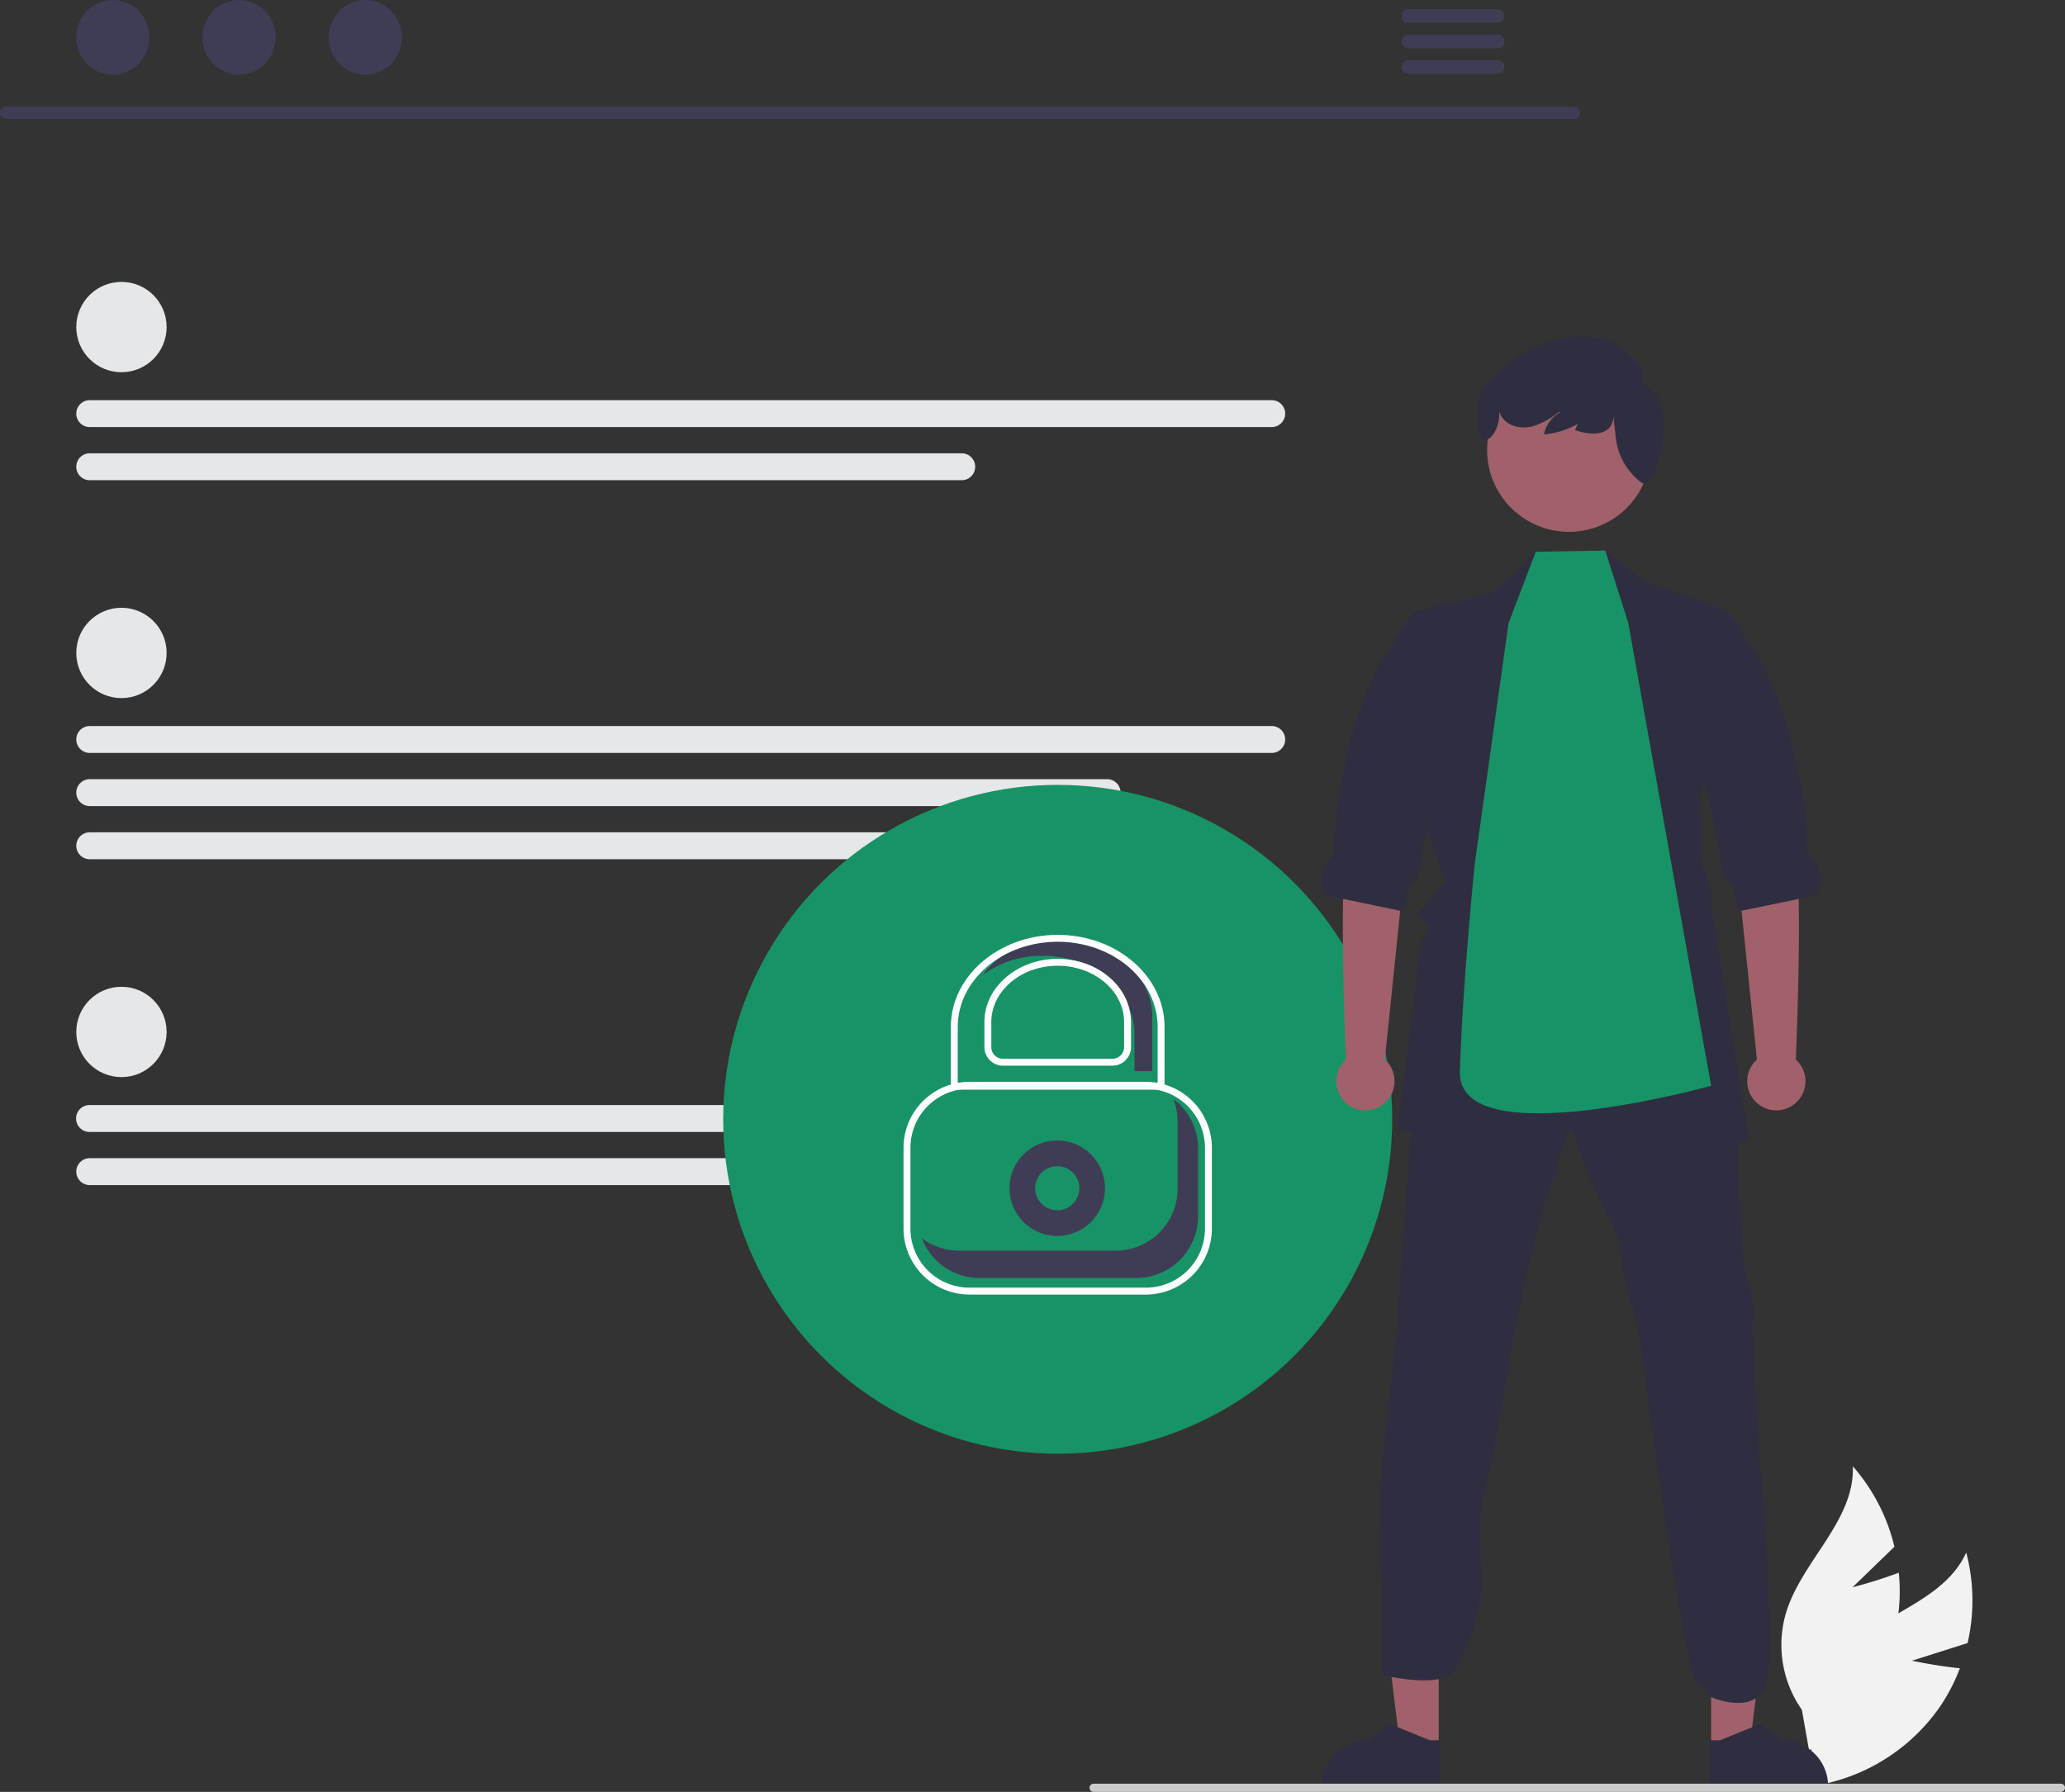 <svg xmlns="http://www.w3.org/2000/svg" data-name="Layer 1" width="598.383" height="519.366"><rect width="100%" height="100%" fill="#333333" stroke="none"/><path d="m554.03 481.345 16.118-5.113a54.561 54.561 0 0 0-.388-26.249c-6.476 14.399-25.475 17.926-36.3 29.419a32.819 32.819 0 0 0-8.395 27.18l-3.392 11.503a54.994 54.994 0 0 0 40.024-22.767 53.121 53.121 0 0 0 6.225-11.783c-6.874-.689-13.893-2.19-13.893-2.19Z" fill="#f2f2f2"/><path d="m536.805 460.072 12.147-11.765a54.561 54.561 0 0 0-12.054-23.32c.625 15.775-14.806 27.406-19.37 42.52a32.819 32.819 0 0 0 4.608 28.07l2.095 11.81a54.994 54.994 0 0 0 25.67-38.228 53.12 53.12 0 0 0 .315-13.323c-6.46 2.45-13.41 4.236-13.41 4.236Z" fill="#f2f2f2"/><path d="M456.06 34.484H1.767a1.807 1.807 0 0 1 0-3.613H456.06a1.807 1.807 0 0 1 0 3.613Z" fill="#3f3d56"/><ellipse cx="32.692" cy="10.823" rx="10.588" ry="10.823" fill="#3f3d56"/><ellipse cx="69.267" cy="10.823" rx="10.588" ry="10.823" fill="#3f3d56"/><ellipse cx="105.842" cy="10.823" rx="10.588" ry="10.823" fill="#3f3d56"/><path d="M434.039 2.683h-25.981a1.968 1.968 0 0 0 0 3.934h25.981a1.968 1.968 0 0 0 0-3.934Zm0 7.384h-25.981a1.968 1.968 0 0 0 0 3.935h25.981a1.968 1.968 0 0 0 0-3.935Zm0 7.375h-25.981a1.968 1.968 0 0 0 0 3.934h25.981a1.968 1.968 0 0 0 0-3.934Z" fill="#3f3d56"/><circle cx="35.193" cy="94.795" r="13.089" fill="#e6e7e8"/><path d="M368.516 123.78H26.002a3.898 3.898 0 1 1 0-7.796h342.514a3.898 3.898 0 1 1 0 7.796Zm-89.83 15.402H26.002a3.898 3.898 0 0 1 0-7.796h252.684a3.898 3.898 0 1 1 0 7.796Z" fill="#e6e7e8"/><circle cx="35.193" cy="299.1" r="13.089" fill="#e6e7e8"/><path d="M368.516 328.084H26.002a3.898 3.898 0 1 1 0-7.795h342.514a4.36 4.36 0 0 1 4.114 4.198 3.85 3.85 0 0 1-4.114 3.597Zm-89.83 15.402H26.002a3.898 3.898 0 0 1 0-7.796h252.684a3.898 3.898 0 1 1 0 7.796Z" fill="#e6e7e8"/><circle cx="35.193" cy="189.247" r="13.089" fill="#e6e7e8"/><path d="M368.516 218.231H26.002a3.898 3.898 0 1 1 0-7.796h342.514a3.898 3.898 0 1 1 0 7.796Zm-47.698 15.402H26.002a3.898 3.898 0 0 1 0-7.796h294.816a3.898 3.898 0 0 1 0 7.796Zm-20.01 15.402H26.002a3.898 3.898 0 0 1 0-7.796h274.806a3.898 3.898 0 1 1 0 7.796Z" fill="#e6e7e8"/><circle cx="306.495" cy="324.421" r="96.934" fill="#189366"/><circle cx="306.361" cy="344.393" r="13.848" fill="#3f3d56"/><circle cx="306.361" cy="344.393" r="6.391" fill="#189366"/><path d="M332.067 375.219h-51.144a19.123 19.123 0 0 1-19.102-19.101v-23.45a19.123 19.123 0 0 1 19.102-19.1h51.144a19.123 19.123 0 0 1 19.1 19.1v23.45a19.122 19.122 0 0 1-19.1 19.1Zm-51.144-59.652a17.121 17.121 0 0 0-17.102 17.102v23.449a17.12 17.12 0 0 0 17.102 17.1h51.144a17.12 17.12 0 0 0 17.1-17.1v-23.45a17.12 17.12 0 0 0-17.1-17.1Z" fill="#fff"/><path d="M277.894 362.49h45.395a17.943 17.943 0 0 0 17.943-17.943v-19.623a17.863 17.863 0 0 0-1.184-6.365 17.895 17.895 0 0 1 7.131 14.295v19.623a17.943 17.943 0 0 1-17.943 17.943h-45.395a17.933 17.933 0 0 1-16.759-11.578 17.84 17.84 0 0 0 10.812 3.648Z" fill="#3f3d56"/><path fill="#a0616a" d="m416.909 506.542-11.154-.001-5.307-43.027 16.464.001-.003 43.027z"/><path d="M417.303 518.178H383v-.435a13.352 13.352 0 0 1 13.351-13.351h.001l6.266-4.754 11.69 4.755h2.995Z" fill="#2f2e41"/><path fill="#a0616a" d="m495.838 506.542 11.155-.001 5.307-43.027-16.464.001.002 43.027z"/><path d="M495.445 518.178h34.303v-.435a13.352 13.352 0 0 0-13.352-13.351l-6.266-4.754-11.69 4.755h-2.995Zm-95.488-86.282c.165-2.455 1.475-16.033 1.475-16.033l3.137-28.794 5.53-76.328.361-4.997 28.967-5.561 19.798-9.491 23.531 7.522 18.324 6.871s.03 2.942.172 6.495c.188 4.651.518 10.354 1.302 11.836 1.31 2.62.98 16.684.98 16.684s1.303 28.614 2.942 31.752 1.969 9.671 1.475 10.981 1.639 35.674 1.639 35.674 5.476 60.81 2.04 69.98-16.418 3.163-16.418 3.163.628-2.447-3.137-3.6-15.233-87.38-15.233-87.38-2.133-17.68-4.094-22.747-3.765-19.304-3.765-19.304-12.111-23.563-12.268-28.802c0 0-1.585-4.903-3.083.494s-5.914 18.323-5.914 18.323l-4.306 15.876-5.067 23.72-3.279 19.97s-4.91 26.504-5.695 27.65 0 25.358 0 25.358-3.796 20.622-9.161 24.222-19.58.057-19.58.057-.838-51.136-.673-53.59Z" fill="#2f2e41"/><path fill="#2f2e41" d="m412.315 236.13 6.44 19.398-7.946 9.459 3.499 3.601-2.581 5.09-6.73 53.354 36.897 13.993 12.425-15.578 9.797 15.578 42.694-10.432-10.888-68.037v-4.448l-3.074-8.589v-18.182l8.118-54.122-24.23-8.487-11.585-9.169-3.749 12.895-15.962-2.839-.416-9.688-12.213 11.539-10.284 2.933-12.314 2.816-1.569 3.922 3.137-.784-.509 51.024 1.043 4.753z"/><path d="m401.286 307.104 6.197-59.982 1.636-24.686-17.345-3.136s.687 17.651-1.585 27.61c-2.242 9.828-.297 58.877-.159 60.189a8.439 8.439 0 1 0 11.256.005Z" fill="#a0616a"/><path d="m384.368 259.552 4.824.996 16.55 3.427.918.189 1.953-7.766 2.267-2.416 4.314-22.605.227-1.177 6.519-13.93 4.51-41.87-16.77 3.011c-.087.086-.166.18-.244.275-2.408 2.73-4.126 6.526-6.934 10.346-9.138 12.432-16.15 42.639-15.875 59.19.008.266-.267.556-.596.854a9.18 9.18 0 0 0-1.663 11.476Z" fill="#2f2e41"/><path d="m509.108 307.104-6.197-59.982-1.635-24.686 17.345-3.136s-.688 17.651 1.585 27.61c2.242 9.828.297 58.877.158 60.189a8.439 8.439 0 1 1-11.256.005Z" fill="#a0616a"/><path d="m526.027 259.552-4.824.996-16.55 3.427-.918.189-1.953-7.766-2.267-2.416-4.314-22.605-.228-1.177-6.518-13.93 1.49-41.87 10.77 3.011c.087.086.165.18.244.275 2.408 2.73 4.125 6.526 6.933 10.346 9.138 12.432 16.15 42.639 15.876 59.19-.008.266.266.556.596.854a9.18 9.18 0 0 1 1.663 11.476Z" fill="#2f2e41"/><path d="m437.144 180.594 7.88-20.667 20.127-.368 6.679 21.035 24.006 134.104s-73.544 20.48-72.798-4.138c.784-25.885 4.323-60.268 4.323-60.268Z" fill="#189366"/><circle cx="454.637" cy="130.437" r="23.71" fill="#a0616a"/><path d="M429.53 113.237c3.86-4.202 8.688-11.892 23.312-15.122 18.07-3.99 26.609 12.334 22.052 12.601 13.325 4.035 4.765 31.61.945 29.298a1.125 1.125 0 0 1-.095-.073 18.77 18.77 0 0 1-7.497-12.807l-.725-6.525c-.103 5.309-5.53 6.011-11.074 4.056a6.955 6.955 0 0 1 4.914-4.838 23.786 23.786 0 0 1-13.972 6.079 9.51 9.51 0 0 1 4.626-6.364l-.22-.215a22.85 22.85 0 0 1-7.33 4.15c-3.055.876-6.717.402-8.81-1.99a6.5 6.5 0 0 1-1.253-2.254c.452 4.204-2.368 9.004-4.559 8.18-1.822-.354-2.884-11.38-.315-14.176Z" fill="#2f2e41"/><path d="M598.383 518.176a1.186 1.186 0 0 1-1.19 1.19h-280.29a1.19 1.19 0 0 1 0-2.38h280.29a1.187 1.187 0 0 1 1.19 1.19Z" fill="#ccc"/><path d="M307.282 271.863c-9.481 0-17.815 4.292-22.533 10.734a29.121 29.121 0 0 1 17.373-5.574c14.681 0 26.626 10.284 26.626 22.925v10.508h5.16v-15.668c0-12.641-11.945-22.925-26.626-22.925Z" fill="#3f3d56"/><path d="M337.453 315.834h-61.918v-18.218c0-14.698 13.889-26.656 30.96-26.656s30.958 11.958 30.958 26.656Zm-59.918-2h57.918v-16.218c0-13.596-12.99-24.656-28.959-24.656s-28.959 11.06-28.959 24.656Z" fill="#fff"/><path d="M322.352 308.879h-31.715a5.388 5.388 0 0 1-5.381-5.382v-7.25c0-10.108 9.528-18.332 21.238-18.332s21.24 8.224 21.24 18.332v7.25a5.388 5.388 0 0 1-5.382 5.382Zm-15.857-28.964c-10.609 0-19.24 7.326-19.24 16.332v7.25a3.385 3.385 0 0 0 3.382 3.382h31.715a3.385 3.385 0 0 0 3.381-3.382v-7.25c0-9.006-8.63-16.332-19.238-16.332Z" fill="#fff"/></svg>
